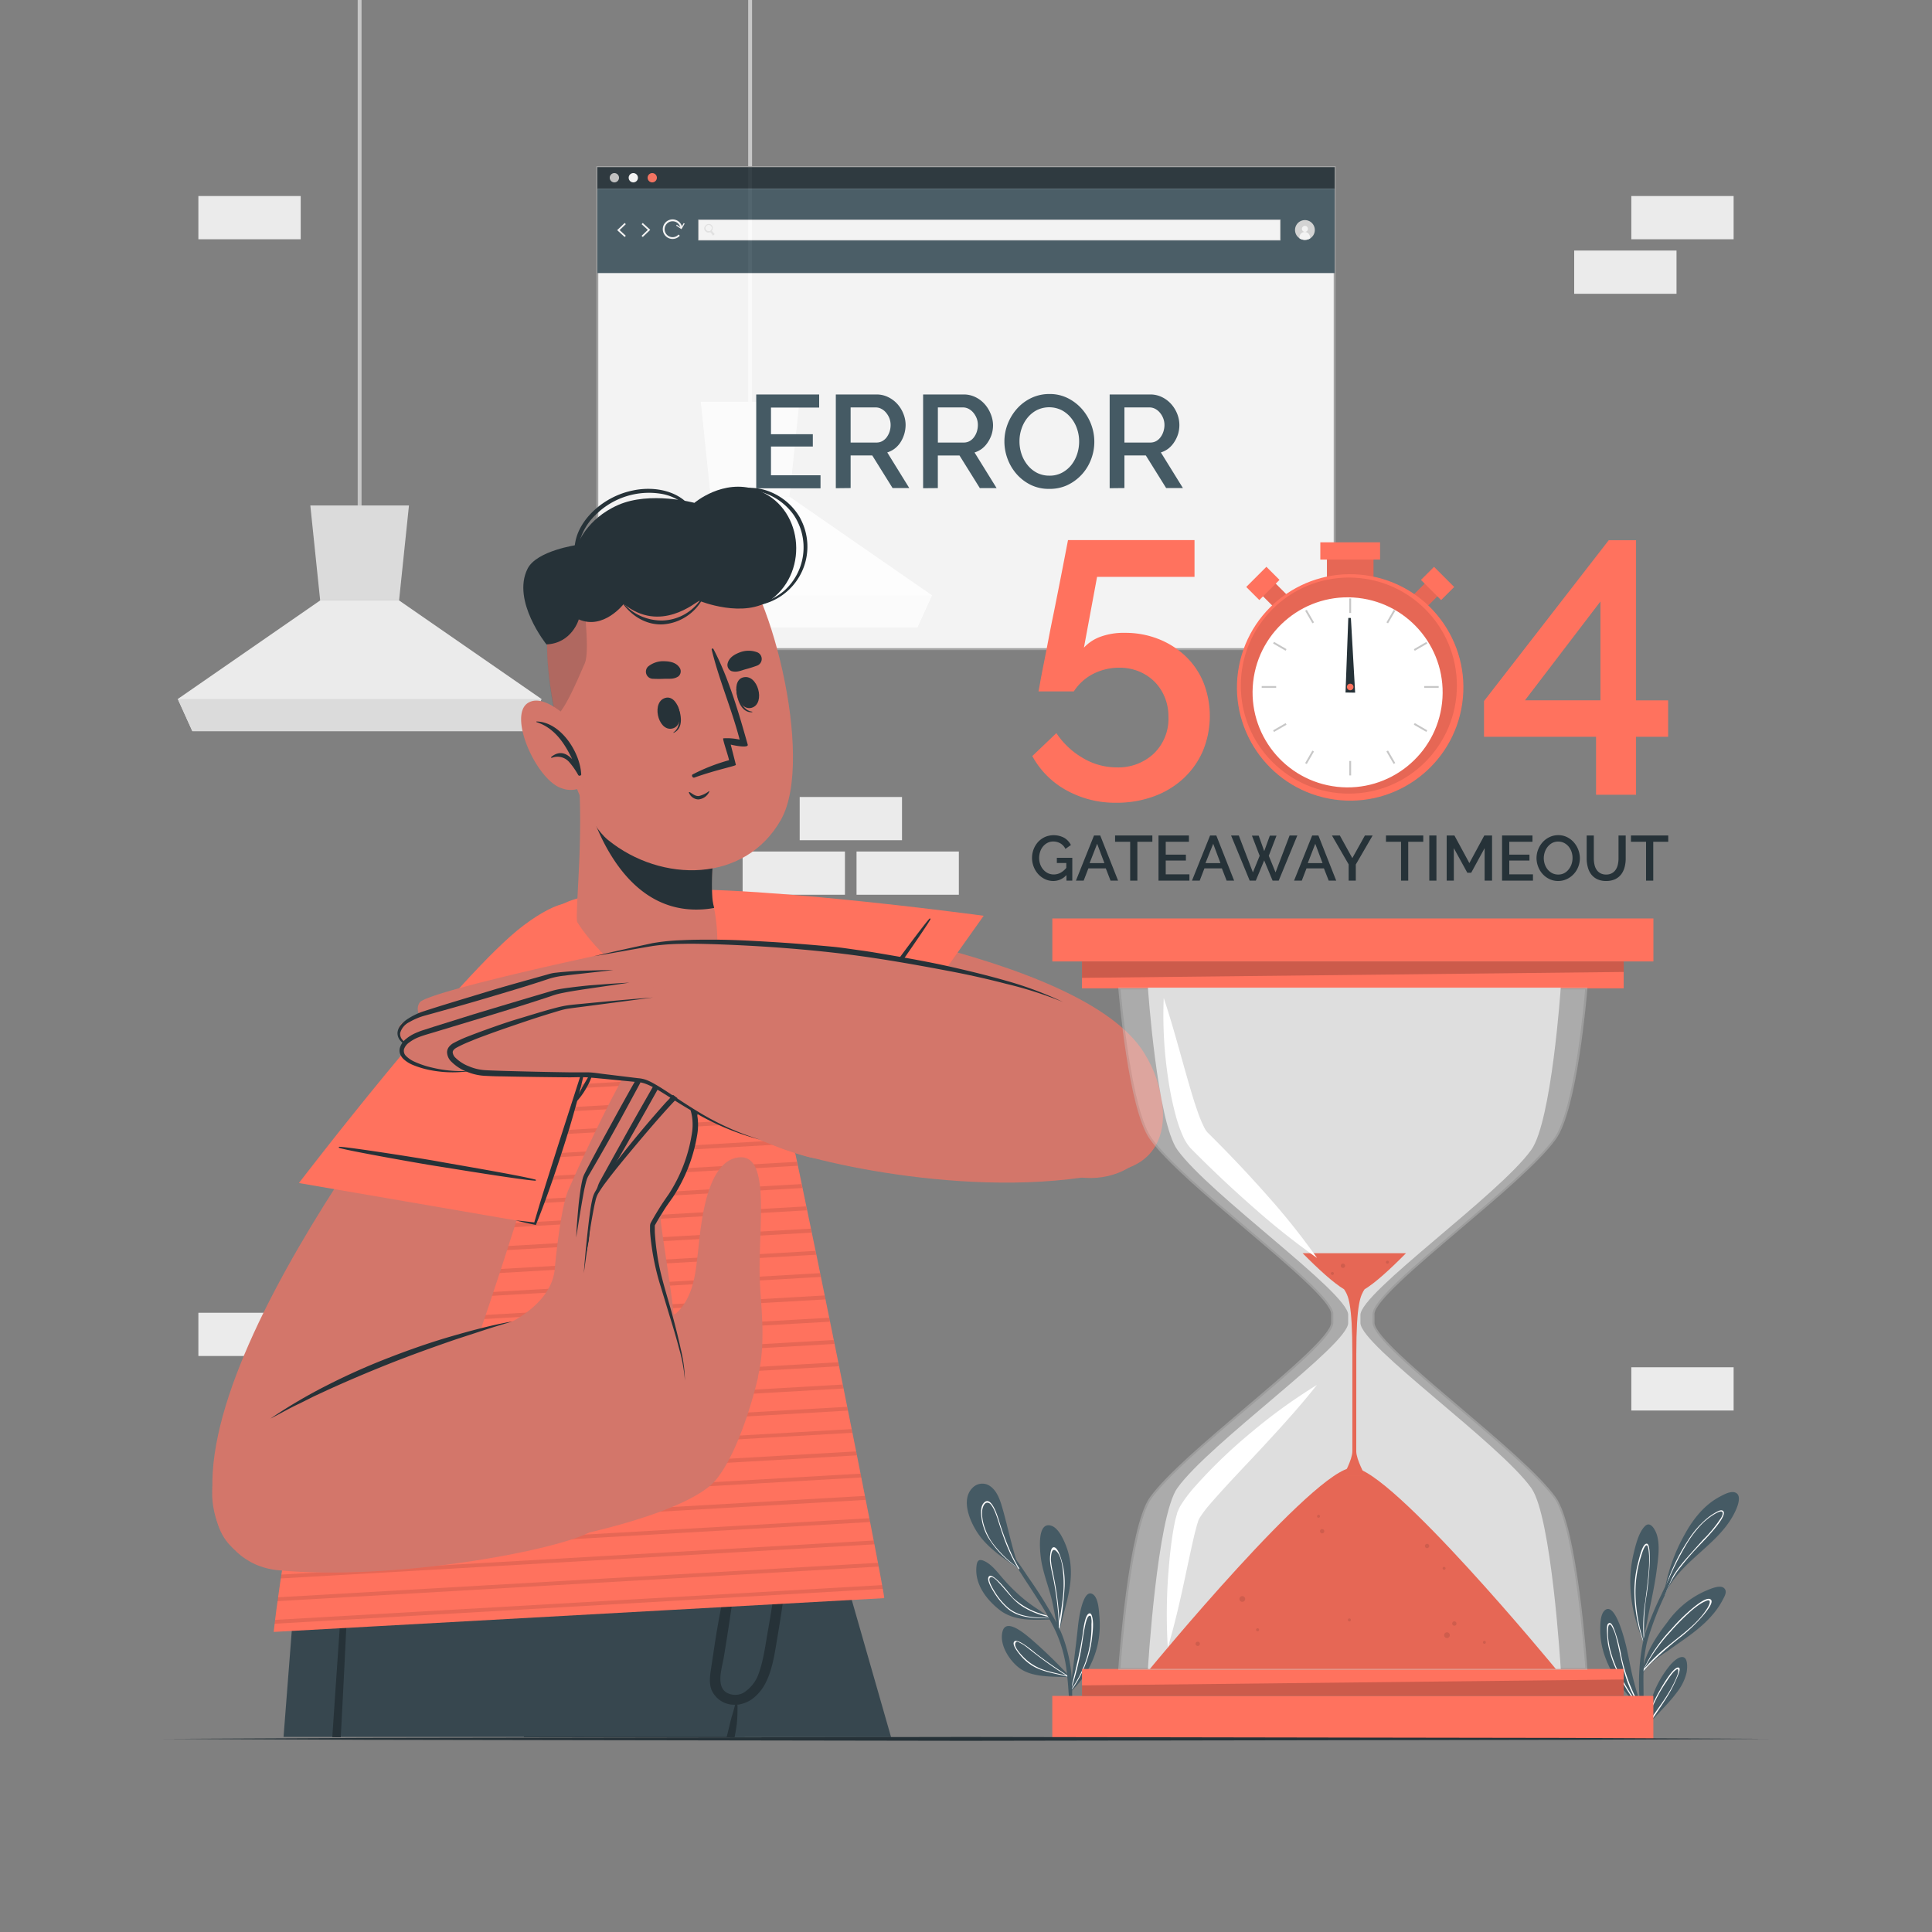 <svg xmlns="http://www.w3.org/2000/svg" viewBox="0 0 500 500"><rect x="0" y="0" width="500" height="500" fill="#808080" stroke="none"/><g id="freepik--background-complete--inject-2"><rect x="92.57" width="1" height="135.53" style="fill:#c7c7c7"></rect><polygon points="140.14 180.9 136.35 189.22 49.78 189.22 46.01 180.9 82.86 155.39 103.28 155.39 140.14 180.9" style="fill:#ebebeb"></polygon><polygon points="105.84 130.81 103.28 155.39 82.86 155.39 80.31 130.81 105.84 130.81" style="fill:#dbdbdb"></polygon><polygon points="140.13 180.9 136.35 189.22 49.78 189.22 46.01 180.9 140.13 180.9" style="fill:#dbdbdb"></polygon><rect x="193.63" width="1" height="108.69" style="fill:#c7c7c7"></rect><polygon points="241.19 154.05 237.4 162.38 150.84 162.38 147.06 154.05 183.92 128.54 204.33 128.54 241.19 154.05" style="fill:#ebebeb"></polygon><polygon points="206.89 103.97 204.33 128.54 183.92 128.54 181.36 103.97 206.89 103.97" style="fill:#dbdbdb"></polygon><polygon points="241.18 154.06 237.4 162.38 150.83 162.38 147.06 154.06 241.18 154.06" style="fill:#dbdbdb"></polygon><rect x="407.41" y="64.85" width="26.48" height="11.19" transform="translate(841.29 140.88) rotate(-180)" style="fill:#ebebeb"></rect><rect x="422.18" y="50.74" width="26.48" height="11.19" transform="translate(870.84 112.66) rotate(180)" style="fill:#ebebeb"></rect><rect x="192.18" y="220.37" width="26.48" height="11.19" transform="translate(410.85 451.93) rotate(180)" style="fill:#ebebeb"></rect><rect x="206.95" y="206.26" width="26.48" height="11.19" transform="translate(440.39 423.71) rotate(180)" style="fill:#ebebeb"></rect><rect x="221.67" y="220.37" width="26.48" height="11.19" transform="translate(469.82 451.93) rotate(180)" style="fill:#ebebeb"></rect><rect x="51.34" y="50.74" width="26.48" height="11.19" transform="translate(129.16 112.66) rotate(180)" style="fill:#ebebeb"></rect><rect x="66.11" y="353.85" width="26.48" height="11.19" transform="translate(158.71 718.89) rotate(180)" style="fill:#ebebeb"></rect><rect x="51.34" y="339.74" width="26.48" height="11.19" transform="translate(129.16 690.67) rotate(180)" style="fill:#ebebeb"></rect><rect x="422.18" y="353.85" width="26.48" height="11.19" transform="translate(870.84 718.89) rotate(-180)" style="fill:#ebebeb"></rect></g><g id="freepik--Window--inject-2"><g style="opacity:0.9"><rect x="154.59" y="43.26" width="190.83" height="124.74" style="fill:#fff"></rect><path d="M345.66,168.24H154.34V43H345.66Zm-190.82-.5H345.16V43.51H154.84Z" style="fill:#a6a6a6"></path><rect x="154.59" y="43.26" width="190.83" height="5.57" style="fill:#263238"></rect><path d="M160.2,46a1.2,1.2,0,1,1-1.2-1.2A1.2,1.2,0,0,1,160.2,46Z" style="fill:#c7c7c7"></path><path d="M165.1,46a1.2,1.2,0,1,1-1.2-1.2A1.2,1.2,0,0,1,165.1,46Z" style="fill:#fff"></path><path d="M170,46a1.2,1.2,0,1,1-1.2-1.2A1.2,1.2,0,0,1,170,46Z" style="fill:#FF725E"></path><rect x="154.59" y="48.83" width="190.83" height="21.84" style="fill:#455a64"></rect><rect x="180.77" y="56.86" width="150.58" height="5.32" style="fill:#fff"></rect><path d="M331.41,62.24H180.72V56.8H331.41Zm-150.58-.11H331.3V56.91H180.83Z" style="fill:#c7c7c7"></path><path d="M184.89,60.67l-.37.28-.58-.76-.12-.16-.13-.17h0l.15-.08,0,0a.91.91,0,0,0,.18-.21h0l.13.17.13.16Z" style="fill:#ebebeb"></path><path d="M184.3,59.87l-.13-.16a.72.72,0,0,0,.11-.19l-.15-.19v0a1.12,1.12,0,0,1,0,.13.36.36,0,0,1,0,.09.91.91,0,0,1-.18.21l0,0h0l.12.16.13.16.45.6-.05,0-.46-.6-.12-.16-.12-.16h0l0,0-.15.08s0,0-.05,0l-.14,0h0l.13.17a.8.8,0,0,0,.2-.07l.12.16.58.76.37-.28Z" style="fill:#ebebeb"></path><path d="M184.15,58.49a1,1,0,0,0-1.45-.19,1,1,0,0,0-.18,1.44,1,1,0,0,0,1.1.36.8.8,0,0,0,.2-.07l.14-.09s0,0,0,0a.1.1,0,0,0,.05,0,1.07,1.07,0,0,0,.14-.16.72.72,0,0,0,.11-.19A1,1,0,0,0,184.15,58.49Zm-.07.95a.36.36,0,0,1,0,.09.91.91,0,0,1-.18.21l0,0-.15.08s0,0-.05,0l-.14,0h-.16a.82.82,0,1,1,.65-1.31.86.86,0,0,1,.15.69A1.12,1.12,0,0,1,184.08,59.44Z" style="fill:#ebebeb"></path><path d="M184.28,59.52a1,1,0,0,0-1.58-1.22,1,1,0,0,0-.18,1.44,1,1,0,0,0,1.1.36.8.8,0,0,0,.2-.07l.12.16.14-.09,0,0,.06,0a1.07,1.07,0,0,0,.14-.16l-.13-.16A.72.72,0,0,0,184.28,59.52Zm-.27.08a.52.52,0,0,1-.1.11l0,0,0,0-.12.07h0a.48.48,0,0,1-.2.07.82.82,0,0,1-1-.92.8.8,0,0,1,.32-.55.8.8,0,0,1,.5-.17.83.83,0,0,1,.66.32.81.81,0,0,1,.14.72,1,1,0,0,1-.09.21Z" style="fill:#ebebeb"></path><polygon points="161.66 61.34 159.72 59.56 161.66 57.7 161.96 58.01 160.36 59.55 161.96 61.02 161.66 61.34" style="fill:#fff"></polygon><polygon points="166.34 57.7 168.28 59.48 166.35 61.34 166.04 61.03 167.65 59.49 166.05 58.02 166.34 57.7" style="fill:#fff"></polygon><path d="M339.06,61.7a2.32,2.32,0,0,1-.74.31,2.56,2.56,0,1,1,.74-.31Z" style="fill:#dbdbdb"></path><path d="M338.49,59.23a.78.78,0,1,1-.78-.78A.78.78,0,0,1,338.49,59.23Z" style="fill:#fff"></path><path d="M339.06,61.38v.32a2.32,2.32,0,0,1-.74.31,2.56,2.56,0,0,1-2-.31v-.32a1.35,1.35,0,0,1,2.7,0Z" style="fill:#fff"></path><path d="M174.07,61.84a2.53,2.53,0,1,1,2.5-2.85l-.46.06a2.06,2.06,0,1,0-.51,1.65l.34.3A2.53,2.53,0,0,1,174.07,61.84Z" style="fill:#fff"></path><polygon points="174.99 58.39 175.14 58.16 176.27 58.92 176.94 57.74 177.19 57.88 176.36 59.31 174.99 58.39" style="fill:#fff"></polygon></g></g><g id="freepik--Character--inject-2"><path d="M230.61,449.58h-95c-.78-3.06-1.54-6.07-2.3-9q-1.31-5.1-2.54-10c-.18-.72-.37-1.45-.55-2.16-.63-2.48-1.24-4.9-1.84-7.24-.36-1.44-.73-2.84-1.07-4.24s-.73-2.82-1.08-4.18L126,411.7c-.1-.4-.2-.78-.29-1.17s-.24-.93-.36-1.4v0c-.14-.49-.26-1-.38-1.45-.24-.92-.47-1.82-.68-2.7-.34-1.3-.66-2.57-1-3.81-.13-.55-.27-1.09-.41-1.62-.23-.86-.44-1.71-.65-2.54-.14-.55-.27-1.09-.41-1.62q-.84-3.27-1.56-6.14c-.13-.51-.25-1-.39-1.48q-.3-1.25-.6-2.4c-.13-.48-.25-1-.36-1.4-.42-1.64-.81-3.13-1.13-4.45-.1-.35-.18-.68-.26-1-.22-.86-.43-1.63-.59-2.32-.08-.28-.14-.54-.21-.78l-.19-.76c0-.17-.09-.34-.12-.48s-.12-.46-.17-.65,0-.21-.07-.29c-.15-.57-.22-.86-.22-.86H208.4s3,10.5,7.92,27.42c1,3.45,2.06,7.17,3.21,11.11C222.76,422.16,226.54,435.33,230.61,449.58Z" style="fill:#37474f"></path><path d="M151.18,449.58h-2.37q-5.26-21.82-10.22-43.73-1.18-5.33-2.36-10.66l-.21-1a.14.14,0,0,1,.27-.07c0,.1.06.21.1.32q1.61,5.73,3.19,11.47Q145.6,427.69,151.18,449.58Z" style="fill:#263238"></path><path d="M205.41,372.35l-4.08,20.43L198,409.54l-5.69,28.55L191.7,441l-1,4.88-.73,3.69H135.62c-.77-3.07-1.54-6.08-2.29-9q-1.31-5.1-2.54-10c-.18-.72-.37-1.45-.55-2.16-.63-2.48-1.24-4.9-1.84-7.24-.36-1.44-.73-2.84-1.07-4.24s-.73-2.82-1.08-4.18L126,411.7c-.1-.4-.2-.78-.29-1.17s-.24-.93-.36-1.4v0c-.14-.49-.26-1-.38-1.45-.24-.92-.47-1.82-.68-2.7-.34-1.3-.66-2.57-1-3.81-.14-.56-.27-1.09-.41-1.62-.23-.86-.44-1.71-.65-2.54-.14-.55-.27-1.09-.41-1.62q-.84-3.27-1.56-6.14c-.13-.51-.25-1-.39-1.48q-.3-1.25-.6-2.4c-.13-.48-.25-1-.36-1.4-.42-1.64-.81-3.13-1.13-4.45-.1-.35-.18-.68-.26-1-.22-.86-.43-1.63-.59-2.32-.08-.28-.14-.54-.21-.78l-.19-.76c0-.17-.09-.34-.12-.48s-.12-.46-.17-.65,0-.21-.07-.29c-.15-.57-.22-.86-.22-.86Z" style="fill:#263238"></path><path d="M205.42,372.32v0c0,.51-.39,6-1.28,14.44-.25,2.45-.55,5.15-.9,8-.54,4.56-1.22,9.59-2.05,14.91-1.42,9.28-3.27,19.4-5.68,29.3-.85,3.56-1.79,7.09-2.79,10.54l-119.34,0c1.4-18.18,2.69-34.63,3.72-47.6,1.43-18.24,2.34-29.67,2.34-29.67l108.26,0Z" style="fill:#37474f"></path><path d="M205.17,383.28c-.14,4.28-.32,8.54-.59,12.79-.29,4.61-.71,9.2-1.32,13.8a4.43,4.43,0,0,1-.06.51q-.84,6.47-1.93,12.89c-.69,4-1.2,8.3-3,12a11.9,11.9,0,0,1-2.8,3.77,8.25,8.25,0,0,1-3.81,2,4.21,4.21,0,0,1-.71.12h-.21a.25.25,0,0,1,.13.26c0,1.43,0,2.89-.16,4.31a1.13,1.13,0,0,0,0,.18c-.14,1.24-.37,2.46-.6,3.69h-2.05s0-.05,0-.07c.36-1.35.66-2.71,1-4.07s.82-2.74,1.14-4.15a.22.22,0,0,1,.1-.13,6.38,6.38,0,0,1-6.17-3.87c-.68-1.83-.37-3.73-.09-5.61.37-2.44.73-4.88,1.11-7.33.69-4.49,1.6-8.93,2.39-13.39l.36-2c1.6-9.09,3.28-18.17,5.29-27.18.07-.37.15-.74.24-1.12s.45-.18.43.06c-.06.61-.12,1.22-.19,1.82q-.53,5.19-1.24,10.33c-.58,4-1,8.09-1.54,12.12-.2,1.37-.39,2.74-.59,4.12-.93,6.63-1.89,13.26-3,19.87-.53,3.07-2.45,8.57,2,9.52a4.54,4.54,0,0,0,3-.37,9.44,9.44,0,0,0,4.1-5.19c1.25-3.52,1.7-7.39,2.35-11,.72-4.05,1.36-8.09,1.92-12.15h0c.73-5.07,1.47-10.12,2.27-15.18.39-2.57.8-5.15,1.21-7.72.2-1.2.39-2.39.58-3.58C204.77,383,205.17,383,205.17,383.28Z" style="fill:#263238"></path><path d="M99.56,415a60,60,0,0,0,14.72-2c2.22-.57,4.41-1.28,6.59-2a17.26,17.26,0,0,0,5.93-3c3.35-2.89,4.91-7.44,6.36-11.47A108.46,108.46,0,0,0,137,382.66c0-.23.39-.15.4.07a54.16,54.16,0,0,1-2,15.81c-1.2,4.36-2.82,9.23-6.34,12.29-3.71,3.21-8.75,4.35-13.5,4.93a62,62,0,0,1-16-.22A.27.27,0,0,1,99.56,415Z" style="fill:#263238"></path><path d="M91.29,382.8c-.27,6.68-.54,13.37-.85,20.06q-1,23.36-2.25,46.72H86q1.55-23.41,3.24-46.8c.5-6.67,1-13.32,1.52-20A.29.29,0,0,1,91.29,382.8Z" style="fill:#263238"></path><path d="M173.05,232.49c25.53,3.16,106.8,14,123,39.92,11.8,18.84-1.18,35.47-18.42,32-14.23-2.84-85.52-35.19-103.34-47.46C157.36,245.3,148,229.38,173.05,232.49Z" style="fill:#d3766a"></path><path d="M218.67,287.6,254.58,237s-67.61-9.17-88.25-6.25c-23.24,3.28-16.48,14.44,1.23,28S218.67,287.6,218.67,287.6Z" style="fill:#FF725E"></path><path d="M240.55,237.75c-1.52,1.56-13,17.15-15.37,20.59s-12.41,17.42-14.6,21.18a.15.15,0,0,0,.24.19c2.85-3.27,13-17.34,15.5-20.79s13.51-19.13,14.47-21C240.88,237.73,240.65,237.64,240.55,237.75Z" style="fill:#263238"></path><path d="M227.69,274.89l-9,12.71s-33.41-15.28-51.11-28.84c-15.25-11.68-22.38-21.58-9.22-26.19Z" style="opacity:0.1"></path><path d="M228.83,413.6l-158,8.74s13.53-130.77,71.36-186c7.14-6.82,23.87-5.95,35-.95,4,1.78,18.63,20.77,23.3,39.06S229.25,413,228.83,413.6Z" style="fill:#FF725E"></path><path d="M172.43,233.67l-29,1.66a14.8,14.8,0,0,1,1.8-1.13l24.08-1.39C170.36,233.06,171.41,233.35,172.43,233.67Zm7.79,4.35-42.1,2.42c-.35.36-.69.72-1,1.09l44-2.53C180.82,238.65,180.52,238.32,180.22,238Zm4.65,5.57-52.23,3c-.31.36-.6.72-.9,1.08l53.86-3.09Zm3.89,5.6-60.95,3.51c-.28.35-.54.71-.8,1.07l62.39-3.58C189.19,249.85,189,249.52,188.76,249.19Zm3.42,5.64-68.72,3.95-.72,1.07,70-4Zm3,5.66-75.64,4.34-.66,1.08,76.78-4.42Zm2.52,5.69-81.78,4.7c-.21.35-.42.71-.62,1.07l82.79-4.76C197.94,266.85,197.8,266.52,197.67,266.18Zm2,5.71-87.13,5L112,278l88-5.06C199.89,272.57,199.79,272.23,199.67,271.89Zm1.5,5.75-91.75,5.27-.53,1.06,92.52-5.31C201.33,278.31,201.25,278,201.17,277.64Zm1.3,5.76-95.95,5.51L106,290l96.68-5.56C202.62,284.07,202.55,283.73,202.47,283.4Zm1.27,5.75L103.8,294.9c-.16.35-.31.71-.47,1.06L204,290.17C203.88,289.82,203.81,289.48,203.74,289.15Zm1.24,5.77-103.74,6c-.14.35-.29.71-.44,1.06l104.39-6Zm1.22,5.76L98.83,306.85c-.13.35-.27.71-.41,1.06l108-6.21C206.34,301.36,206.27,301,206.2,300.68Zm1.21,5.76L96.56,312.81l-.39,1.06,111.46-6.41C207.55,307.12,207.48,306.78,207.41,306.44Zm1.21,5.77L94.41,318.77,94,319.82l114.79-6.59Zm1.2,5.76L92.37,324.71c-.11.36-.23.71-.35,1.06L210,319Zm1.18,5.76L90.44,330.66c-.11.36-.22.71-.32,1.06l121.1-7C211.15,324.41,211.08,324.07,211,323.73Zm1.19,5.76L88.62,336.6c-.11.35-.22.7-.32,1l124.1-7.13Zm1.19,5.77-126.5,7.27q-.16.53-.3,1.05l127-7.3Zm1.17,5.77L85.22,348.46c-.09.35-.19.7-.28,1.05l129.82-7.46Zm1.18,5.76L83.66,354.38q-.15.53-.27,1.05l132.54-7.62C215.87,347.47,215.8,347.13,215.73,346.79Zm1.17,5.76L82.16,360.3c-.08.35-.17.7-.26,1.05l135.2-7.77C217,353.24,217,352.89,216.9,352.55Zm1.17,5.77L80.75,366.21c-.08.35-.17.7-.25,1.05l137.77-7.92C218.2,359,218.13,358.66,218.07,358.32Zm1.16,5.76-139.82,8c-.08.35-.16.7-.23,1.05l140.25-8.07C219.36,364.76,219.29,364.42,219.23,364.08Zm1.16,5.77L78.14,378c-.08.35-.15.7-.23,1l142.68-8.2C220.52,370.53,220.45,370.19,220.39,369.85Zm1.15,5.77-144.61,8.3c-.07.35-.14.7-.2,1.05l145-8.33C221.68,376.3,221.61,376,221.54,375.62Zm1.15,5.76-146.9,8.45c-.06.35-.13.7-.19,1l147.29-8.47C222.82,382.06,222.76,381.72,222.69,381.38Zm1.15,5.76L74.72,395.72l-.18,1L224,388.17C224,387.83,223.9,387.49,223.84,387.14Zm1.13,5.78L73.73,401.61l-.18,1,151.62-8.71C225.11,393.6,225,393.26,225,392.92Zm1.13,5.76L72.79,407.5c-.05.35-.11.7-.16,1l153.67-8.83C226.23,399.37,226.17,399,226.1,398.68Zm1.11,5.77L71.93,413.38c-.05.36-.1.71-.15,1l155.63-8.95C227.34,405.14,227.28,404.8,227.21,404.45Zm1.09,5.77-157.14,9c0,.38-.09.73-.13,1l157.45-9.05Q228.39,410.78,228.3,410.22Z" style="opacity:0.1"></path><path d="M132,245.45C116.1,265.7,45.08,352.6,56.11,393.58c5.78,21.46,42.15,6.42,52-8.18,8.08-12.06,36.3-100.41,40.28-121.68C152.12,243.48,147.56,225.56,132,245.45Z" style="fill:#d3766a"></path><path d="M138.5,316.7,77.36,306.17s41.46-54.19,58.15-66.68c18.79-14.06,21.87-1.38,18.88,20.72S138.5,316.7,138.5,316.7Z" style="fill:#FF725E"></path><path d="M87.83,296.79c2.17,0,21.27,3,25.41,3.76s21.09,3.6,25.3,4.72a.15.15,0,0,1,0,.3c-4.33-.31-21.42-3.14-25.66-3.8s-23.06-4-25.08-4.7C87.59,297,87.68,296.79,87.83,296.79Z" style="fill:#263238"></path><path d="M133.42,315.83c1.72.15,3.42.37,5.13.56l-.35.21q1.65-5.66,3.41-11.26t3.55-11.2l3.6-11.19c1.2-3.73,2.42-7.45,3.49-11.23a105.64,105.64,0,0,1-2.44,11.54q-1.49,5.7-3.25,11.32t-3.68,11.18q-1.92,5.57-4.09,11l-.1.27-.25-.06C136.77,316.62,135.09,316.26,133.42,315.83Z" style="fill:#263238"></path><path d="M148.74,285.57a33.3,33.3,0,0,1,2.23-4.66c.84-1.49,1.7-2.94,2.71-4.38a15.27,15.27,0,0,1-1.84,4.87A18.45,18.45,0,0,1,148.74,285.57Z" style="fill:#263238"></path><path d="M179.42,258.34c-8.33,2.5-23.61-9.54-30-19.66-.43-.69.21-8.32.56-17.62.19-5.65.26-11.94-.08-17.69-.08-1.18,36.57,6.59,36.57,6.59s-2.82,12.26-2.16,22.28a12.16,12.16,0,0,0,.39,2.34,3.08,3.08,0,0,1,.07.39C185.81,239.4,187.46,255.91,179.42,258.34Z" style="fill:#d3766a"></path><path d="M181.12,235.38a22.49,22.49,0,0,0,3.69-.41c0-.16-.06-.28-.08-.39a13,13,0,0,1-.38-2.35c-.66-10,2.15-22.26,2.15-22.26s-29.74-6.31-35.58-6.71C152.43,209.84,159.84,236.19,181.12,235.38Z" style="fill:#263238"></path><path d="M142.26,160.08c-3.21,13,5.55,49.56,15.09,57.3,13.83,11.22,35.47,11.18,44.75-5.21,9-15.9-3.26-63.34-13.82-70.27C172.72,131.69,147,140.88,142.26,160.08Z" style="fill:#d3766a"></path><path d="M175.3,182.55c0-.09-.16.16-.13.26.72,2.43,1.13,5.33-.87,6.73-.06,0,0,.16,0,.13C177,188.58,176.37,184.73,175.3,182.55Z" style="fill:#263238"></path><path d="M172.44,180.56c-4,.73-2.26,8.72,1.47,8S175.81,180,172.44,180.56Z" style="fill:#263238"></path><path d="M190.57,178.41c0-.1.22.08.24.18.46,2.49,1.42,5.26,3.84,5.59.07,0,.09.13,0,.14C191.84,184.54,190.61,180.84,190.57,178.41Z" style="fill:#263238"></path><path d="M192.21,175.34c3.91-1.18,6,6.73,2.36,7.82S188.93,176.33,192.21,175.34Z" style="fill:#263238"></path><path d="M168.82,175.66a31.2,31.2,0,0,0,3.35,0c1.29,0,2.32.12,3.43-.64A1.72,1.72,0,0,0,176,173c-.79-1.44-2.37-1.82-3.92-1.87a6.24,6.24,0,0,0-4.33,1.35A1.84,1.84,0,0,0,168.82,175.66Z" style="fill:#263238"></path><path d="M195.94,172.26a32.9,32.9,0,0,1-3.2,1c-1.23.38-2.18.8-3.46.41a1.73,1.73,0,0,1-1-1.84c.33-1.61,1.72-2.44,3.19-3a6.34,6.34,0,0,1,4.54,0A1.85,1.85,0,0,1,195.94,172.26Z" style="fill:#263238"></path><path d="M178.51,205c.72.45,1.48,1.12,2.4,1a6.69,6.69,0,0,0,2.52-1.21.08.08,0,0,1,.13.1,3.42,3.42,0,0,1-2.84,2,2.72,2.72,0,0,1-2.43-1.76C178.23,205,178.4,205,178.51,205Z" style="fill:#263238"></path><path d="M179.69,201.24c5.74-2.05,10.76-3,10.75-3.29v0c0-.09-1.33-5.25-1.33-5.25.77.2,4.67,1,4.4,0-2.31-8.13-4.88-17.17-8.89-24.76a.24.24,0,0,0-.44.16c1.91,7.9,5.19,15.41,7.24,23.31a15.11,15.11,0,0,0-4.24-.33c-.26.14,1.39,4.79,1.49,5.66a48.29,48.29,0,0,0-9.43,3.69C178.88,200.63,179.22,201.38,179.69,201.24Z" style="fill:#263238"></path><path d="M143.69,185.42c2.24-.91,6-10,7.64-13.73s-.84-20.73-1.49-24.58a25.84,25.84,0,0,0-7.48,12.25C140.86,165,141.61,175.15,143.69,185.42Z" style="fill:#263238;opacity:0.2"></path><path d="M181.84,154.31a12.34,12.34,0,0,1-10.23,6.27c-4.16.14-8.71-1.87-10.93-5.49a.1.1,0,0,0-.17.1c2.37,3.88,6.44,6.66,11.12,6.39a12.7,12.7,0,0,0,10.48-7.12A.15.15,0,0,0,181.84,154.31Z" style="fill:#263238"></path><path d="M163.48,127c-7,1.53-12.64,6.67-14.26,11.94a13.77,13.77,0,0,0,.42,9.09c0,.12.28,0,.25-.08a15.18,15.18,0,0,1,4.38-14.83,19.56,19.56,0,0,1,16.56-5.37,12.43,12.43,0,0,1,7.54,4c.19.23.68,0,.52-.27C176.13,127.38,169.79,125.56,163.48,127Z" style="fill:#263238"></path><path d="M207.12,134.13a15.68,15.68,0,0,0-8.21-7c-4.82-1.82-9.6-.47-14.32,1a.1.1,0,0,0,.06.2c4-1.2,8.18-2.2,12.33-1a15.5,15.5,0,0,1,8.47,6,15.06,15.06,0,0,1-2.52,19.57,15.27,15.27,0,0,1-11.61,3.54c-.16,0-.23.23-.07.25a15.4,15.4,0,0,0,15.87-22.52Z" style="fill:#263238"></path><path d="M141.42,166.77s-9.06-11.25-4.89-19.58c2.36-4.72,12.92-6.18,12.92-6.18s2.22-6.66,10.5-10.31,19.76-.56,19.76-.56,7.4-6.35,16-3.4c12.05,4.13,13.86,20.93,3.95,28.34-7,5.2-18.68.41-18.68.41-1,.33-10.05,8.48-19.56.81,0,0-5.23,6.81-11.64,4C149.82,160.27,148,166.5,141.42,166.77Z" style="fill:#263238"></path><path d="M151,189.88s-9.22-11.31-14.41-7.93,2.37,20.2,8.9,22.09a6.47,6.47,0,0,0,8.39-4.12Z" style="fill:#d3766a"></path><path d="M138.87,186.72a.09.09,0,0,0,0,.17c4.59,1.47,7.24,5.43,9.21,9.59-1.45-1.55-3.32-2.32-5.41-.58-.11.09,0,.27.13.23a4,4,0,0,1,4.48,1.06,19.32,19.32,0,0,1,2.36,3.38c.24.39.94.12.76-.33l0-.1C150,194.45,145,186.83,138.87,186.72Z" style="fill:#263238"></path><path d="M72.09,406.39c-17.75-1.66-21.75-24.5-12-32.27,22.84-18.21,58.17-29.86,84.15-34.6,8.37-1.52,16.43,52.42,8.53,56.92C144.49,401.15,102.22,409.22,72.09,406.39Z" style="fill:#d3766a"></path><path d="M196.17,356.22l0,.2a.38.38,0,0,0,0,.1c-2.5,10.37-6.34,20.62-10.48,25.94-6.13,8.56-35.26,14.61-35.26,14.61l-21-53.55s13.46-5.12,14.16-15.38c0,0,1.37-15.32,3.52-20.23,2.82-6.43,15.32-33.76,18.58-35.17s7.09,3.22,4.88,13.57-10,29.77-10.16,31.06a8,8,0,0,0,.09,1.29v0c.23.53,4.35,17.05,10,20.82a6.38,6.38,0,0,0,4.33.54c4.8-4.17,5.23-11.39,5.69-15,.74-5.89,1.66-24.34,10.58-25.48s4.73,20,5.61,33.24C197,338.75,198.21,347.65,196.17,356.22Z" style="fill:#d3766a"></path><path d="M148.74,334.39s-.12-25.77,2.93-30.18,17.32-33.68,20.58-35.09,7.09,3.22,4.88,13.57-10,29.76-10.17,31.06,3.64,23.67,3.36,25.84S148.74,334.39,148.74,334.39Z" style="fill:#d3766a"></path><path d="M149.12,320.24c.11-2.82.36-5.62.62-8.43q.22-2.1.54-4.2c.12-.7.24-1.4.4-2.1a9.21,9.21,0,0,1,.3-1.08c.08-.19.17-.41.25-.57l.24-.47c2.6-5,5.3-9.91,8-14.83s5.44-9.8,8.33-14.67a17.55,17.55,0,0,1,2.71-3.39,8.09,8.09,0,0,1,1.79-1.31,3.63,3.63,0,0,1,2.28-.44,3,3,0,0,1,1.89,1.32,6.41,6.41,0,0,1,.86,2,15.49,15.49,0,0,1,.43,4.22,18.06,18.06,0,0,0-.81-4.1,6.06,6.06,0,0,0-.94-1.78,2.28,2.28,0,0,0-1.54-.93c-1.21-.13-2.39.76-3.3,1.7a16.71,16.71,0,0,0-2.38,3.3c-2.62,4.93-5.32,9.91-8,14.83s-5.48,9.83-8.32,14.68l-.26.45c-.08.15-.12.26-.19.39-.11.28-.22.61-.31.93-.18.66-.33,1.34-.48,2-.28,1.37-.51,2.75-.75,4.13C150,314.67,149.57,317.46,149.12,320.24Z" style="fill:#263238"></path><path d="M152.72,338.64s0-28.25,3-32.66,17.32-33.68,20.58-35.09,7.09,3.23,4.88,13.57-10,29.77-10.17,31.06,3.64,23.67,3.36,25.84S152.72,338.64,152.72,338.64Z" style="fill:#d3766a"></path><path d="M151.59,325c.34-3.43.83-6.84,1.38-10.25.3-1.7.62-3.39,1-5.08.2-.85.42-1.69.7-2.54a7.48,7.48,0,0,1,.52-1.28l.62-1.14c3.32-6,6.66-12.05,10.05-18l5.13-9,1.31-2.23a19.8,19.8,0,0,1,1.46-2.23,10.74,10.74,0,0,1,1.93-1.94,4.48,4.48,0,0,1,2.74-1,3.06,3.06,0,0,1,2.49,1.65,8.19,8.19,0,0,1,.9,2.58,23.72,23.72,0,0,1,.33,5.24A30.07,30.07,0,0,1,180,289.82a32.05,32.05,0,0,0,1.47-10.12,24,24,0,0,0-.52-5,7.36,7.36,0,0,0-.87-2.24,2,2,0,0,0-1.64-1.05,3.36,3.36,0,0,0-2,.86A10.17,10.17,0,0,0,174.8,274a18.53,18.53,0,0,0-1.32,2.12l-1.26,2.25-5.05,9c-3.4,6-6.79,12-10.3,17.9l-.67,1.1a7.91,7.91,0,0,0-.49,1.09c-.29.78-.54,1.59-.77,2.41-.46,1.65-.85,3.32-1.22,5C152.94,318.2,152.28,321.58,151.59,325Z" style="fill:#263238"></path><path d="M151.84,338.43s0-26.29,2.83-30.4,17.06-22.93,20.1-24.24,6.59,3,4.54,12.63-10.26,19.29-10.41,20.5S172.28,339,172,341,151.84,338.43,151.84,338.43Z" style="fill:#d3766a"></path><path d="M151.09,329.5q.3-4.19.74-8.36c.29-2.79.59-5.57,1-8.35.12-.7.23-1.39.39-2.09a7.65,7.65,0,0,1,.69-2.09,35.27,35.27,0,0,1,2.32-3.57c1.64-2.28,3.36-4.5,5.1-6.7q5.23-6.58,10.84-12.86c.47-.53,1-1,1.44-1.56.26-.26.48-.5.81-.78a3,3,0,0,1,1.19-.64,2.45,2.45,0,0,1,1.47.11,3.33,3.33,0,0,1,1.09.76,7.1,7.1,0,0,1,1.29,1.95,14.27,14.27,0,0,1,1.12,4.27,15.18,15.18,0,0,1-.19,4.37,41.48,41.48,0,0,1-6.2,15.8c-.83,1.19-1.62,2.25-2.37,3.44s-1.47,2.36-2.14,3.56c-.08.14-.18.31-.22.4,0-.08,0,.15,0,.29,0,.32,0,.66,0,1,0,.68.07,1.37.13,2.06.11,1.37.28,2.75.49,4.12.77,5.5,2.64,10.79,4.07,16.21.72,2.71,1.41,5.42,2,8.16a37.18,37.18,0,0,1,1.11,8.32,41.23,41.23,0,0,0-1.49-8.23c-.7-2.7-1.5-5.38-2.33-8.05L171,333a63.73,63.73,0,0,1-2-8.2q-.36-2.08-.6-4.2c-.07-.7-.14-1.41-.17-2.12,0-.36,0-.72,0-1.1a2.34,2.34,0,0,1,.11-.75,4.86,4.86,0,0,1,.27-.52c.69-1.25,1.41-2.45,2.16-3.65s1.59-2.39,2.35-3.49A39.8,39.8,0,0,0,179,293.72a14.44,14.44,0,0,0,.19-4,12.34,12.34,0,0,0-1-3.82,5.49,5.49,0,0,0-1-1.55,1.26,1.26,0,0,0-1.2-.5,3.27,3.27,0,0,0-1.34,1c-.48.49-.95,1-1.42,1.51-3.76,4.12-7.36,8.41-10.93,12.69-1.78,2.15-3.55,4.32-5.22,6.54a33.75,33.75,0,0,0-2.34,3.4,6.77,6.77,0,0,0-.65,1.87c-.18.66-.31,1.35-.44,2C152.58,318.4,151.87,324,151.09,329.5Z" style="fill:#263238"></path><path d="M132.57,342c-2.71.81-5.42,1.61-8.09,2.5s-5.37,1.73-8,2.64c-5.32,1.85-10.62,3.76-15.85,5.84s-10.41,4.28-15.53,6.6l-3.84,1.78-3.77,1.89c-2.57,1.18-5,2.63-7.52,3.89a134.57,134.57,0,0,1,14.62-8.6,169.09,169.09,0,0,1,15.49-6.95c5.28-2.06,10.62-3.95,16-5.54,2.72-.79,5.44-1.56,8.18-2.25S129.78,342.46,132.57,342Z" style="fill:#263238"></path><path d="M290.25,302.76c17.28-4.35,10.85-27.68.64-34.8-24-16.7-59.15-20.34-85.38-23.39-8.45-1-13.84,47.67-5.67,51.65C208.39,300.38,255.19,311.59,290.25,302.76Z" style="fill:#d3766a"></path><path d="M212.17,299.59c9.68-4.14,21.15-28.26,21.15-28.26L218.9,246.17s-30.19-4.25-50.45-1.65c-5.6.72-57.85,12-59.82,14.91s1.62,7.61,12.19,7.68,31.23-3.35,32.53-3.23a9.83,9.83,0,0,1,1.24.37v0c.47.33,11.85,13.5,17.37,17.46,3.34,2.4,9.81,7.69,16.05,10C199.84,296.22,210.6,300.72,212.17,299.59Z" style="fill:#d3766a"></path><path d="M172.46,256.25s-25.14-5.67-30.1-3.64-36.62,9.65-38.7,12.53,1.62,7.62,12.2,7.69,31.22-3.36,32.52-3.24,22.33,8.65,24.51,8.85S172.46,256.25,172.46,256.25Z" style="fill:#d3766a"></path><path d="M158.76,251.05l-8.41.95c-1.4.16-2.8.3-4.19.49a20.4,20.4,0,0,0-4,.79c-5.38,1.81-10.78,3.39-16.18,5s-10.86,3.13-16.26,4.62a16.72,16.72,0,0,0-3.76,1.61,4.5,4.5,0,0,0-2.4,2.85,2.35,2.35,0,0,0,.56,1.72,6.08,6.08,0,0,0,1.54,1.3,18,18,0,0,0,3.84,1.68,15.45,15.45,0,0,1-4-1.33,6.42,6.42,0,0,1-1.77-1.29,2.92,2.92,0,0,1-.86-2.14,3.56,3.56,0,0,1,.94-2.12,7.78,7.78,0,0,1,1.68-1.47,17.7,17.7,0,0,1,3.91-1.91c5.4-1.77,10.78-3.34,16.19-5s10.85-3.13,16.25-4.65c.31-.1.71-.2,1.09-.28s.72-.12,1.07-.15c.72-.09,1.42-.15,2.13-.21,1.41-.12,2.82-.21,4.23-.28C153.11,251.17,155.93,251.05,158.76,251.05Z" style="fill:#263238"></path><path d="M175.75,261.05s-27.57-6.11-32.54-4.08-36.62,9.65-38.7,12.54,1.62,7.61,12.2,7.68,31.22-3.35,32.52-3.23,22.33,8.65,24.51,8.85S175.75,261.05,175.75,261.05Z" style="fill:#d3766a"></path><path d="M162.91,254.31l-10.27,1.5c-1.71.25-3.42.51-5.12.8-.84.15-1.69.31-2.52.49a17.14,17.14,0,0,0-2.43.71C136,260,129.38,262,122.77,264l-9.93,3c-1.64.52-3.37.94-4.86,1.58a10.31,10.31,0,0,0-2.09,1.22,3.5,3.5,0,0,0-1.33,1.72,1.87,1.87,0,0,0,.6,1.84,7.24,7.24,0,0,0,2,1.36,23.74,23.74,0,0,0,4.82,1.61,32.29,32.29,0,0,0,10.25.76,30.27,30.27,0,0,1-10.4-.05,23.81,23.81,0,0,1-5.07-1.47,8.14,8.14,0,0,1-2.32-1.48,3.62,3.62,0,0,1-.86-1.25,2.62,2.62,0,0,1-.11-1.59,4.7,4.7,0,0,1,1.66-2.42,10.32,10.32,0,0,1,2.34-1.44,20.06,20.06,0,0,1,2.5-.93l2.47-.8,9.91-3.1q9.92-3,19.88-5.94a19.45,19.45,0,0,1,2.58-.64c.86-.15,1.72-.27,2.59-.38,1.72-.23,3.44-.42,5.17-.59C156,254.76,159.45,254.47,162.91,254.31Z" style="fill:#263238"></path><path d="M175.74,260.15s-25.18.3-29.8,2.18-26.57,5.74-28.5,8.43,1.51,7.08,11.36,7.16,21.53.11,22.74.23,20.3,2.07,22.33,2.25S175.74,260.15,175.74,260.15Z" style="fill:#d3766a"></path><path d="M169,258.15l-17.57,2.31c-1.46.19-2.93.37-4.37.58s-2.82.7-4.22,1.11c-2.82.85-5.62,1.77-8.41,2.72s-5.57,1.9-8.33,2.92c-1.38.51-2.76,1-4.11,1.59a32.83,32.83,0,0,0-3.92,1.8c-.56.34-.91.74-.91,1.14a2.21,2.21,0,0,0,.73,1.44,10.18,10.18,0,0,0,3.44,2.19,12.8,12.8,0,0,0,4.06,1c1.44.09,2.93.13,4.39.18q8.85.26,17.7.39c1.49,0,2.91,0,4.44,0s3,.28,4.45.45l8.79,1.07a7.81,7.81,0,0,1,2.28.51,16.73,16.73,0,0,1,2,1c1.31.74,2.55,1.55,3.79,2.37,2.46,1.62,4.91,3.26,7.43,4.78a69.8,69.8,0,0,0,16.07,7.24,66,66,0,0,1-16.38-6.71c-2.59-1.43-5.09-3-7.58-4.61-1.25-.78-2.49-1.57-3.77-2.26a15.52,15.52,0,0,0-2-.9,6.73,6.73,0,0,0-2-.41l-8.81-.86c-1.46-.13-2.95-.29-4.37-.38s-2.95,0-4.41,0q-8.85-.07-17.72-.25c-1.48,0-2.94-.07-4.45-.15a14,14,0,0,1-4.52-1.09,11.51,11.51,0,0,1-3.93-2.58,3.52,3.52,0,0,1-1.09-2.47,2.31,2.31,0,0,1,.56-1.42,3.85,3.85,0,0,1,1-.85,33.62,33.62,0,0,1,4.13-1.88c1.38-.54,2.77-1.06,4.16-1.56,2.79-1,5.59-2,8.41-2.84s5.65-1.74,8.51-2.53c1.44-.38,2.84-.78,4.37-1s2.94-.32,4.42-.47C157.24,259.14,163.12,258.6,169,258.15Z" style="fill:#263238"></path><path d="M275.09,259.31a102.58,102.58,0,0,0-14.67-4.69q-7.46-1.94-15-3.35c-10.08-1.92-20.25-3.68-30.42-4.8s-20.49-1.8-30.75-2.13c-2.56-.07-5.13-.14-7.69-.07a57,57,0,0,0-7.63.55c-5.07.85-10.13,1.81-15.21,2.64,5-1.16,10-2.26,15.08-3.36a54.43,54.43,0,0,1,7.73-.78c2.58-.13,5.17-.14,7.75-.14,5.16,0,10.31.29,15.45.6s10.28.72,15.42,1.2c2.57.23,5.14.66,7.68,1s5.09.8,7.64,1.23c5.07.87,10.15,1.78,15.18,2.91s10,2.33,15,3.77A92,92,0,0,1,275.09,259.31Z" style="fill:#263238"></path></g><g id="freepik--Plant--inject-2"><path d="M271.79,419.12c-4.44.16-9.41.41-13.09-2.47-3.4-2.66-6.44-6.63-6-11.19.13-1.3.43-2.1,1.83-1.55,2.12.85,3.75,3.19,5.22,4.83a45.58,45.58,0,0,0,6.17,5.86c1.59,1.21,3.29,2.26,4.91,3.43l.6.45.23.18h.13a.21.21,0,0,1,.18.09.13.13,0,0,1,0,.08A.23.23,0,0,1,271.79,419.12Z" style="fill:#455a64"></path><path d="M272,418.83c-3.91-.07-8.13.11-11.25-2.54a18.24,18.24,0,0,1-3.64-4.42c-.45-.73-1.8-2.92-1.24-3.8,1-1.58,5.67,4.86,6.32,5.48a19,19,0,0,0,8.64,4.48l.6.45A21.25,21.25,0,0,1,265,416c-2.77-1.65-4.31-4.1-6.49-6.39-.46-.49-1.88-2.15-2.41-1.12-.35.68.95,2.83,1.24,3.29a17.73,17.73,0,0,0,3.43,4.19c3.12,2.73,7.32,2.63,11.26,2.79A.13.13,0,0,1,272,418.83Z" style="fill:#fff"></path><path d="M274.25,421.84c0,.17-.07.34-.11.51v0a.1.1,0,0,1-.07.09.17.17,0,0,1-.24-.2.64.64,0,0,0,0-.07l.05-.15a0,0,0,0,1,0,0,.43.43,0,0,0,0,0c-.79-2.94-1.1-6-1.93-9s-1.78-5.57-2.35-8.44c-.36-1.81-1.61-10.88,2.39-9.75,1.77.5,3,3.07,3.65,4.6a18.82,18.82,0,0,1,1.48,6.52C277.4,411.5,275.37,416.53,274.25,421.84Z" style="fill:#455a64"></path><path d="M275.53,410.54a21.63,21.63,0,0,0-.64-6.16c-.18-.7-1.05-4-2.18-3.95-.73.05-.86,1.49-.92,2-.25,2,.4,4.08.79,6.05a82.53,82.53,0,0,1,1.47,12.12c0,.26-.07.52-.1.77s-.06.43-.08.65l0,.22c0,.05,0,.11,0,.17a.19.19,0,0,0,.23.09c0-.17.05-.33.07-.5,0,.14,0,.27,0,.41h0l.09-.43a.29.29,0,0,1,0-.09c0-.23,0-.46,0-.68A90.82,90.82,0,0,0,275.53,410.54Zm-1.35,9.16c-.11-2.38-.35-4.75-.69-7.11-.26-1.9-.62-3.78-1-5.66a19.33,19.33,0,0,1-.51-3.21c0-.83.08-3.89,1.66-2,1.14,1.38,1.41,4.31,1.55,6a30.38,30.38,0,0,1-.11,5.64C274.85,415.48,274.49,417.59,274.18,419.7Z" style="fill:#fff"></path><path d="M276.64,434.05h0l-.16,0c-4.07-.21-9.49.17-12.87-2.52-2.5-2-5-5.92-4.17-9.25.9-3.76,6,.75,7.32,1.84a122.25,122.25,0,0,1,10,9.7l0,.07h0C276.82,434,276.73,434,276.64,434.05Z" style="fill:#455a64"></path><path d="M276.78,433.93l-.7-.44q-4-2.53-7.78-5.41c-.64-.48-5.22-4.56-5.91-3.1-.41.88,1.1,2.67,1.58,3.28a12.7,12.7,0,0,0,3.09,2.76c2.71,1.69,6,2.05,9.07,2.87a2.26,2.26,0,0,1,.43.11l.08,0h0C276.74,434,276.82,434,276.78,433.93Zm-8-2.32a12.48,12.48,0,0,1-3.51-2.37c-.69-.65-3.09-3.08-2.45-4.08.34-.54.62-.25,1.27.06.29.15.58.32.86.5.68.45,1.31,1,1.94,1.48,1.12.89,2.25,1.75,3.41,2.6,1.89,1.38,3.83,2.67,5.82,3.91C273.64,433,271.06,432.66,268.74,431.61Z" style="fill:#fff"></path><path d="M284.07,425.67a24,24,0,0,1-7,12.17l-.07.05a.2.2,0,0,1-.21-.08.17.17,0,0,1,0-.24,1.89,1.89,0,0,0,.2-.2c.68-5.53,1.42-11,2-16.58.13-1.3,1.16-9.62,3.71-8.27,1.58.84,1.69,4.25,1.82,5.78A24,24,0,0,1,284.07,425.67Z" style="fill:#455a64"></path><path d="M282.6,418.25c-.14-.46-.38-.94-.9-.61-1,.62-1.39,4.53-1.55,5.61-.68,4.46-1.74,8.75-2.81,13.12l-.27,1.11-.25.33a.2.2,0,0,0,.21.08l0-.12c.11-.14.23-.29.33-.44h0a28.49,28.49,0,0,0,4-7.85A26.81,26.81,0,0,0,282.6,424C282.8,422.29,283.11,419.93,282.6,418.25ZM277.38,437c-.05.08-.11.15-.15.22,0-.15.09-.29.13-.44a78.82,78.82,0,0,0,2.49-10.16c.3-1.74.49-3.5.84-5.23.16-.73.51-2.82,1.12-3.16s.59.48.66.95,0,.95,0,1.27A28,28,0,0,1,277.38,437Z" style="fill:#fff"></path><path d="M277.78,449.77H277c0-.72,0-1.44,0-2.15-.1-2.89-.22-5.78-.39-8.67-.1-1.64-.21-3.28-.39-4.9,0-.05,0-.11,0-.16s0-.27-.05-.4,0-.29-.05-.43a35.22,35.22,0,0,0-2.8-10.62c-.51-1.13-1.08-2.22-1.67-3.31l-.18-.31a.2.2,0,0,0,0-.08l-.18-.33-.14-.24c-1.88-3.31-4-6.48-6.08-9.66-.58-.91-1.17-1.83-1.74-2.75a.7.7,0,0,1-.1-.16c-.05-.06-.09-.13-.14-.2-2.56-4-5.08-8.13-7.75-12.1-.1-.15.14-.28.24-.13,1.8,2.63,3.66,5.22,5.51,7.83.25.34.49.7.74,1l1.45,2.06c1,1.38,1.92,2.76,2.85,4.16a115.77,115.77,0,0,1,7.49,12.12c.16.31.31.63.46.95s.19.4.28.6.21.47.31.7a37.46,37.46,0,0,1,2.74,12.81l.06.93c0,.14,0,.28,0,.43a1.64,1.64,0,0,0,0,.22c0,.1,0,.2,0,.3h0c0,.07,0,.14,0,.22l0,.79c.12,2.89.2,5.78.26,8.66C277.71,447.92,277.74,448.84,277.78,449.77Z" style="fill:#455a64"></path><path d="M253.5,397.42c-2.23-3-5.08-9.17-1.8-12.38a3.5,3.5,0,0,1,4.65-.35c1.73,1.26,2.51,3.63,3.07,5.59,1.51,5.24,2.5,10.58,4.38,15.71,0,0,.16.44.21.55s-.13.16-.17,0-.13-.33-.19-.5C260.1,403.52,256.14,401,253.5,397.42Z" style="fill:#455a64"></path><path d="M263.83,406a.73.73,0,0,0-.05-.09A37.14,37.14,0,0,1,261.7,402a71.16,71.16,0,0,1-3.2-8.58c-.36-1.12-2-6.62-3.93-4.43-.82.92-.71,2.56-.58,3.69a13.92,13.92,0,0,0,1.71,5.16,25.34,25.34,0,0,0,7.4,7.72l.39.3.08.13.06.09s0,0,0,0a.13.13,0,0,0,.18-.07A.11.11,0,0,0,263.83,406Zm-.87-.61a29.63,29.63,0,0,1-6.26-6.29,15.39,15.39,0,0,1-2-4.17,12.32,12.32,0,0,1-.45-2,8.79,8.79,0,0,1-.09-1.54c0-1.13.51-2.37,1.18-2.48s1.1.33,1.64,1.28a7.59,7.59,0,0,1,.49,1,27,27,0,0,1,.93,2.61c.46,1.45.93,2.9,1.45,4.34.36,1,.73,1.93,1.15,2.88a38.56,38.56,0,0,0,2.44,4.74Z" style="fill:#fff"></path><path d="M428.82,405.8c-.37,3-.94,5.9-1.54,8.83-.34,1.66-.7,3.32-1,5-.37,1.83-.92,3.69-.42,5.54h0a1.1,1.1,0,0,1,0,.25s0,0,0,0a.22.22,0,0,1-.38-.06.93.93,0,0,1,0-.13l0,0a7.46,7.46,0,0,1-.64-1.54,37.39,37.39,0,0,1-1.47-4.29,36.84,36.84,0,0,1-1.44-9.15,31,31,0,0,1,.86-8.25c.53-2.16,1.28-5.37,2.89-7,1.45-1.49,2.67.9,3.09,2.11C429.62,399.82,429.17,403,428.82,405.8Z" style="fill:#455a64"></path><path d="M426.16,399.5c-1.08,0-1.87,3.49-2.25,5a29.84,29.84,0,0,0-.93,7.28,39,39,0,0,0,2.24,12.94c.06.17.11.34.17.5s0,0,0,0,0,.07,0,.11a.21.21,0,0,0,.38.07c-.07-.36-.12-.72-.16-1.09s-.08-.65-.1-1a51.33,51.33,0,0,1,.66-10.71C426.77,408.54,427.59,399.5,426.16,399.5Zm-.78,24.58c.06.48.13,1,.22,1.43-.11-.35-.22-.69-.32-1a43,43,0,0,1-2-11.41,31,31,0,0,1,.47-6.52,30.47,30.47,0,0,1,.84-3.42c.16-.47.94-3.39,1.61-3.24.47.1.58,2.73.59,2.79,0,.52,0,1.05,0,1.58,0,1.09-.09,2.18-.18,3.27-.21,2.35-.55,4.69-.83,7A41,41,0,0,0,425.38,424.08Z" style="fill:#fff"></path><path d="M445.86,414c-2,3.88-5.33,6.85-8.79,9.39-1.85,1.36-3.77,2.64-5.65,4a30.35,30.35,0,0,0-4.88,3.75l-.19.2a8,8,0,0,0-1,1.4.11.11,0,0,1-.09.06,1.22,1.22,0,0,1-.07.17,0,0,0,0,1-.07,0,1.23,1.23,0,0,1,0-.19h0a.14.14,0,0,1,0-.15.21.21,0,0,1,0-.06,1.11,1.11,0,0,1,0-.19c.57-4.54,3.74-9.12,6.42-12.6a23.94,23.94,0,0,1,10.12-8.17c1-.4,3.41-1.51,4.46-.66S446.29,413.17,445.86,414Z" style="fill:#455a64"></path><path d="M442.79,414c-.94-.94-3.72,1.39-4.42,1.93a47.46,47.46,0,0,0-5.75,5.59,41.39,41.39,0,0,0-7.34,10.63h0l-.1.12,0,.2,0,.06a.12.12,0,0,0,0,.15l.14-.16c.35-.43.71-.84,1.08-1.25l.19-.2a89,89,0,0,1,8.6-7.59,43,43,0,0,0,5.72-5.56C441.3,417.41,443.59,414.8,442.79,414Zm-.87,2.08c-2.34,3.89-6.4,6.73-9.85,9.56a46.36,46.36,0,0,0-6.54,6.21,44,44,0,0,1,6.79-9.55A58.91,58.91,0,0,1,437,417.5a23.84,23.84,0,0,1,2.83-2.27,9.57,9.57,0,0,1,1.92-1C443.06,413.81,442.32,415.42,441.92,416.09Z" style="fill:#fff"></path><path d="M424.71,441.92a.23.23,0,0,1-.2.11l.05.07a.07.07,0,0,1,0,.1.07.07,0,0,1-.1,0c-3.67-3.74-7.21-8.28-9-13.23a20.51,20.51,0,0,1-1.31-6.52c0-1.52-.13-4.59,1.18-5.71,2.63-2.23,5,7.25,5.37,8.68.66,2.6,1.08,5.25,1.68,7.87.66,2.86,1.53,5.67,2.39,8.48A.19.19,0,0,1,424.71,441.92Z" style="fill:#455a64"></path><path d="M424.71,441.92c-.14-.24-.28-.48-.41-.73a44.11,44.11,0,0,1-4.73-12.73,40.7,40.7,0,0,0-1.75-6.63c-.21-.52-.87-2.54-1.73-1.52-.45.53-.08,4.36.1,5.34a27.43,27.43,0,0,0,2.13,6.51,46,46,0,0,0,6,9.78l.21.26a.06.06,0,0,0,0-.09.18.18,0,0,0-.05-.07A.25.25,0,0,0,424.71,441.92Zm-5.33-8.14a32.8,32.8,0,0,1-2.52-6.32,21.63,21.63,0,0,1-.55-2.66,13.66,13.66,0,0,1-.18-2.11c0-1.73.15-2.18.44-2.24s.43.15.94,1.18a11.36,11.36,0,0,1,.73,2.1c.27,1,.51,2,.73,3.09.45,2.06.87,4.13,1.47,6.16a34.31,34.31,0,0,0,3.64,8.28A54,54,0,0,1,419.38,433.78Z" style="fill:#fff"></path><path d="M436.49,432.84a12.9,12.9,0,0,1-2.41,5c-2.18,3-5,5.52-7.35,8.37-.35.42-.7.85-1,1.3,0,.05-.31.68-.31.62s0-.25.12-.65h0c.39-2,1.64-8,3.2-11.09a26.82,26.82,0,0,1,3.48-5.45c.68-.76,2.26-2.41,3.46-2.05S436.68,431.88,436.49,432.84Z" style="fill:#455a64"></path><path d="M434.55,431.62c-1.27-.8-4.56,5.08-5,5.84a37.32,37.32,0,0,0-3.76,9c-.1.35-.19.7-.28,1.06s-.12.64-.12.65.27-.57.31-.63l.17-.22c.28-.37.57-.73.86-1.07,1.43-2.14,2.9-4.26,4.28-6.43a34.37,34.37,0,0,0,2.66-4.88C433.84,434.51,435.11,432,434.55,431.62Zm-.36,1.65c-1.82,5.11-5.52,9.14-8.35,13.68a1.59,1.59,0,0,0-.13.22c0-.13.07-.27.11-.4a42.3,42.3,0,0,1,3-7.46,39.11,39.11,0,0,1,2.53-4.21,19.85,19.85,0,0,1,1.57-2.19c.26-.29,1-1.05,1.27-.92S434.3,432.93,434.19,433.27Z" style="fill:#fff"></path><path d="M449.3,390.66c-3.79,8.71-13.74,12.76-18.05,21.16l0,0-.38.78a.17.17,0,0,1-.28.05.13.13,0,0,1,0-.15l.09-.19A45.39,45.39,0,0,1,436,397.11c2.18-4,5.16-7.77,9.29-9.88,1-.53,3-1.63,4.15-.77S449.77,389.59,449.3,390.66Z" style="fill:#455a64"></path><path d="M445.89,391c-.48-.35-1.21.08-1.63.29a14.91,14.91,0,0,0-2.87,2,24,24,0,0,0-4.59,5.45,49.69,49.69,0,0,0-5.41,11c-.29.88-.54,1.76-.75,2.66,0,.11-.05.22-.07.33a.19.19,0,0,0,.29,0c.11-.27.23-.51.35-.76a.43.43,0,0,0,0-.07,29.56,29.56,0,0,1,2.7-5,68.75,68.75,0,0,1,5.68-6.73C440.4,399.27,447.56,392.26,445.89,391Zm-.61,2a32.55,32.55,0,0,1-4.49,5.45c-1.58,1.76-3.17,3.5-4.71,5.28a32.34,32.34,0,0,0-3.32,4.53,26.36,26.36,0,0,0-2.08,4.19,37.33,37.33,0,0,1,1.49-4.36s0,0,0-.05a65.88,65.88,0,0,1,3.68-7.32.41.41,0,0,1,.05-.09,29.86,29.86,0,0,1,4.19-5.85,16.89,16.89,0,0,1,3-2.54c1.24-.81,2.33-1.33,2.64-.93S445.63,392.45,445.28,393.05Z" style="fill:#fff"></path><path d="M436.06,400.87c-1.14,2.45-2.22,4.94-3.3,7.44-.51,1.17-1,2.34-1.51,3.51a.43.43,0,0,1,0,.07c-.17.42-.36.85-.54,1.27a78.15,78.15,0,0,0-4.45,11.77,36.51,36.51,0,0,0-.91,6.55c0,.23,0,.45,0,.68h0c0,.12,0,.25,0,.37a1.48,1.48,0,0,0,0,.21c-.07,1.91,0,3.82,0,5.69.05,2.6.27,5.18.51,7.75a2,2,0,0,0,0,.23c0,.11,0,.23,0,.35a1,1,0,0,1,0,.18l0,.33c.08.82.16,1.65.23,2.49h-.79a50.41,50.41,0,0,1-1-7.67.86.86,0,0,1,0-.16c0-.25,0-.5,0-.75s0-.62,0-.93c0-.74-.05-1.48-.07-2.21a54.71,54.71,0,0,1,.92-12.84,3.38,3.38,0,0,1,.08-.34.8.8,0,0,1,0-.15l.06-.25.1-.39c.06-.23.13-.47.2-.7l.06-.2A84.41,84.41,0,0,1,430,412.6c.29-.62.58-1.24.88-1.86.16-.35.33-.69.49-1l.78-1.56s0,0,0-.05c1.22-2.44,2.48-4.86,3.68-7.32C435.92,400.66,436.12,400.75,436.06,400.87Z" style="fill:#455a64"></path></g><g id="freepik--Texts--inject-2"><path d="M276,226.46a4.57,4.57,0,0,1-3.41,1.54,5,5,0,0,1-2.17-.49,5.62,5.62,0,0,1-1.75-1.31,6.15,6.15,0,0,1-1.16-1.91,6.32,6.32,0,0,1,0-4.53,6.12,6.12,0,0,1,1.16-1.88,5.63,5.63,0,0,1,1.77-1.27,5.78,5.78,0,0,1,5,.23,4.54,4.54,0,0,1,1.71,1.85l-1.42,1a3.32,3.32,0,0,0-1.31-1.43,3.67,3.67,0,0,0-1.85-.48,3.14,3.14,0,0,0-1.5.36,3.61,3.61,0,0,0-1.15.94,4.09,4.09,0,0,0-.73,1.35,5.18,5.18,0,0,0-.26,1.62,4.79,4.79,0,0,0,.29,1.66,4.11,4.11,0,0,0,.79,1.35,3.81,3.81,0,0,0,1.19.92,3.46,3.46,0,0,0,1.5.33,3.68,3.68,0,0,0,1.71-.41,5,5,0,0,0,1.55-1.3v-1.25h-2.45V222h4v5.91H276Z" style="fill:#263238"></path><path d="M283.13,216.22h1.61l4.62,11.69h-1.95l-1.23-3.17h-4.51l-1.22,3.17h-2Zm2.69,7.15-1.88-5-1.95,5Z" style="fill:#263238"></path><path d="M298.23,217.85h-3.88v10.06h-1.86V217.85h-3.91v-1.63h9.65Z" style="fill:#263238"></path><path d="M307.82,226.28v1.63h-8V216.22h7.87v1.63h-6v3.33h5.22v1.53h-5.22v3.57Z" style="fill:#263238"></path><path d="M313.17,216.22h1.61l4.61,11.69h-1.94l-1.23-3.17H311.7l-1.22,3.17h-2Zm2.68,7.15-1.87-5-2,5Z" style="fill:#263238"></path><path d="M324,216.27h1.75l1.43,4,1.45-4h1.73l-2,5.21,1.75,4.29,3.64-9.55h2l-4.82,11.69h-1.58l-2.18-5.23L325,227.91h-1.58l-4.82-11.69h2l3.65,9.55,1.75-4.29Z" style="fill:#263238"></path><path d="M339.59,216.22h1.61l4.61,11.69h-1.94l-1.24-3.17h-4.51l-1.22,3.17h-2Zm2.68,7.15-1.88-5-1.94,5Z" style="fill:#263238"></path><path d="M346.75,216.22l3.23,5.86,3.26-5.86h2l-4.36,7.51v4.18h-1.85V223.7l-4.33-7.48Z" style="fill:#263238"></path><path d="M368.34,217.85h-3.89v10.06h-1.86V217.85h-3.9v-1.63h9.65Z" style="fill:#263238"></path><path d="M369.9,227.91V216.22h1.85v11.69Z" style="fill:#263238"></path><path d="M384.22,227.91V219.5l-3.48,6.37h-1l-3.49-6.37v8.41h-1.85V216.22h2l3.87,7.15,3.87-7.15h2v11.69Z" style="fill:#263238"></path><path d="M396.73,226.28v1.63h-8V216.22h7.87v1.63h-6v3.33h5.22v1.53h-5.22v3.57Z" style="fill:#263238"></path><path d="M403.25,228a5.09,5.09,0,0,1-2.28-.51,5.57,5.57,0,0,1-1.77-1.33,5.91,5.91,0,0,1-1.14-1.9,6.2,6.2,0,0,1-.41-2.19,6.07,6.07,0,0,1,.43-2.24,6.27,6.27,0,0,1,1.18-1.9,5.64,5.64,0,0,1,1.78-1.3,5.08,5.08,0,0,1,2.25-.49,5,5,0,0,1,2.28.52,5.74,5.74,0,0,1,1.76,1.36,6.35,6.35,0,0,1,1.54,4.06,6.06,6.06,0,0,1-.42,2.24,5.75,5.75,0,0,1-1.18,1.89,5.69,5.69,0,0,1-1.79,1.3A5.2,5.2,0,0,1,403.25,228Zm-3.72-5.93a5.11,5.11,0,0,0,.26,1.6,4.49,4.49,0,0,0,.75,1.36,3.75,3.75,0,0,0,1.18.95,3.3,3.3,0,0,0,1.55.35,3.2,3.2,0,0,0,1.57-.37,3.53,3.53,0,0,0,1.16-1,4.46,4.46,0,0,0,.73-1.36,5.17,5.17,0,0,0,.24-1.55,4.81,4.81,0,0,0-.26-1.61,4.43,4.43,0,0,0-.75-1.35,3.71,3.71,0,0,0-1.17-.94,3.3,3.3,0,0,0-1.52-.35,3.26,3.26,0,0,0-1.58.37,3.91,3.91,0,0,0-1.17,1,4.35,4.35,0,0,0-.73,1.36A4.91,4.91,0,0,0,399.53,222.07Z" style="fill:#263238"></path><path d="M415.65,226.33a2.94,2.94,0,0,0,1.53-.36,2.79,2.79,0,0,0,1-.95,3.83,3.83,0,0,0,.53-1.33,7.12,7.12,0,0,0,.16-1.54v-5.93h1.86v5.93a8.64,8.64,0,0,1-.28,2.26,5.31,5.31,0,0,1-.89,1.87,4.34,4.34,0,0,1-1.57,1.26,5.48,5.48,0,0,1-2.32.46,5.25,5.25,0,0,1-2.36-.49,4.32,4.32,0,0,1-1.56-1.3,5.33,5.33,0,0,1-.85-1.87,8.76,8.76,0,0,1-.27-2.19v-5.93h1.85v5.93a7.24,7.24,0,0,0,.16,1.56,3.81,3.81,0,0,0,.52,1.33,2.88,2.88,0,0,0,1,.94A3,3,0,0,0,415.65,226.33Z" style="fill:#263238"></path><path d="M431.74,217.85h-3.88v10.06H426V217.85h-3.91v-1.63h9.65Z" style="fill:#263238"></path><path d="M212.35,123v3.38H195.71V102.09H212v3.39H199.53v6.9h10.83v3.18H199.53V123Z" style="fill:#455a64"></path><path d="M216.31,126.35V102.09h10.56a6.67,6.67,0,0,1,3,.69,7.69,7.69,0,0,1,2.38,1.79,8.29,8.29,0,0,1,1.55,2.53,7.67,7.67,0,0,1,.57,2.89,8.41,8.41,0,0,1-1.3,4.44,6.63,6.63,0,0,1-1.51,1.66,6.39,6.39,0,0,1-1.94,1l5.7,9.22H231l-5.26-8.44h-5.6v8.44Zm3.83-11.82h6.69a3.07,3.07,0,0,0,1.49-.36,3.61,3.61,0,0,0,1.15-1,5.37,5.37,0,0,0,.75-1.45,5.56,5.56,0,0,0,.27-1.74,4.85,4.85,0,0,0-.32-1.75,5.23,5.23,0,0,0-.86-1.43,3.83,3.83,0,0,0-1.23-1,3.14,3.14,0,0,0-1.45-.36h-6.49Z" style="fill:#455a64"></path><path d="M238.9,126.35V102.09h10.55a6.71,6.71,0,0,1,3,.69,7.65,7.65,0,0,1,2.37,1.79,8.51,8.51,0,0,1,1.56,2.53A7.86,7.86,0,0,1,257,110a8,8,0,0,1-.34,2.35,8.29,8.29,0,0,1-1,2.09,6.79,6.79,0,0,1-1.5,1.66,6.32,6.32,0,0,1-1.95,1l5.71,9.22h-4.34l-5.26-8.44h-5.61v8.44Zm3.82-11.82h6.7a3.1,3.1,0,0,0,1.49-.36,3.58,3.58,0,0,0,1.14-1,4.86,4.86,0,0,0,.75-1.45,5.56,5.56,0,0,0,.27-1.74,4.65,4.65,0,0,0-.32-1.75,5.21,5.21,0,0,0-.85-1.43,4.06,4.06,0,0,0-1.23-1,3.18,3.18,0,0,0-1.46-.36h-6.49Z" style="fill:#455a64"></path><path d="M271.56,126.52a10.56,10.56,0,0,1-4.73-1,11.74,11.74,0,0,1-3.68-2.77,12.59,12.59,0,0,1-2.37-3.94,12.77,12.77,0,0,1-.84-4.55,12.43,12.43,0,0,1,.89-4.64,13,13,0,0,1,2.44-3.93,11.71,11.71,0,0,1,3.69-2.72,10.85,10.85,0,0,1,4.67-1,10.32,10.32,0,0,1,4.73,1.08,12.12,12.12,0,0,1,3.66,2.82,13,13,0,0,1,2.36,3.94,12.75,12.75,0,0,1,.83,4.5,12.58,12.58,0,0,1-.87,4.64,12,12,0,0,1-6.15,6.62A10.73,10.73,0,0,1,271.56,126.52Zm-7.72-12.3a10.36,10.36,0,0,0,.54,3.32,9.15,9.15,0,0,0,1.56,2.83,7.66,7.66,0,0,0,2.44,2,7,7,0,0,0,3.21.73,6.7,6.7,0,0,0,3.27-.77,7.73,7.73,0,0,0,2.41-2,9.16,9.16,0,0,0,1.5-2.83,10.37,10.37,0,0,0,.51-3.22,10,10,0,0,0-.55-3.33,8.77,8.77,0,0,0-1.55-2.8,7.7,7.7,0,0,0-2.43-2,7.29,7.29,0,0,0-6.44,0,7.83,7.83,0,0,0-2.42,2,9,9,0,0,0-1.52,2.81A10,10,0,0,0,263.84,114.22Z" style="fill:#455a64"></path><path d="M287.18,126.35V102.09h10.55a6.71,6.71,0,0,1,3,.69,7.65,7.65,0,0,1,2.37,1.79,8.51,8.51,0,0,1,1.56,2.53,7.86,7.86,0,0,1,.56,2.89,8,8,0,0,1-.34,2.35,8.29,8.29,0,0,1-1,2.09,6.79,6.79,0,0,1-1.5,1.66,6.32,6.32,0,0,1-1.95,1l5.71,9.22h-4.34l-5.26-8.44H291v8.44ZM291,114.53h6.7a3.1,3.1,0,0,0,1.49-.36,3.58,3.58,0,0,0,1.14-1,4.86,4.86,0,0,0,.75-1.45,5.56,5.56,0,0,0,.28-1.74,4.66,4.66,0,0,0-.33-1.75,5.21,5.21,0,0,0-.85-1.43,4.06,4.06,0,0,0-1.23-1,3.18,3.18,0,0,0-1.46-.36H291Z" style="fill:#455a64"></path></g><g id="freepik--Numbers--inject-2"><path d="M291.09,163.78a23.25,23.25,0,0,1,8.73,1.6,21.67,21.67,0,0,1,7,4.44,19.8,19.8,0,0,1,4.63,6.79,23.69,23.69,0,0,1-.19,17.84,21.21,21.21,0,0,1-5.1,7.12,22.73,22.73,0,0,1-7.69,4.58,27.79,27.79,0,0,1-9.53,1.6,26,26,0,0,1-13-3.25,22.19,22.19,0,0,1-8.78-8.83l6.23-5.94a20.66,20.66,0,0,0,6.8,6.41A17.08,17.08,0,0,0,289,198.6a13.41,13.41,0,0,0,9.62-3.59,12.5,12.5,0,0,0,3.77-9.53,12.91,12.91,0,0,0-1-5.14,12.1,12.1,0,0,0-2.68-4,12.49,12.49,0,0,0-4-2.6,13.18,13.18,0,0,0-5-.94,14.83,14.83,0,0,0-6.7,1.55,13,13,0,0,0-5.1,4.58h-9.15c.06-.25.2-1,.42-2.26s.52-2.83.9-4.72.79-4,1.23-6.32.91-4.69,1.41-7.08q1.69-8.4,3.68-18.78h32.74v9.53H283.92l-3.4,18.31a10.81,10.81,0,0,1,4.3-2.83A17.38,17.38,0,0,1,291.09,163.78Z" style="fill:#FF725E"></path><path d="M413.06,205.68v-15h-29v-9.25l32.27-41.61h7.08v41.43h8.3v9.43h-8.3v15Zm-18.4-24.44h19.53V155.66Z" style="fill:#FF725E"></path></g><g id="freepik--clock-2--inject-2"><rect x="272.34" y="237.7" width="155.56" height="11.12" style="fill:#FF725E"></rect><rect x="280.02" y="248.82" width="140.19" height="6.97" style="fill:#FF725E"></rect><polygon points="420.21 251.54 280.02 253.07 280.02 248.82 420.21 248.82 420.21 251.54" style="opacity:0.2"></polygon><rect x="272.34" y="438.9" width="155.56" height="11.12" transform="translate(700.23 888.92) rotate(180)" style="fill:#FF725E"></rect><rect x="280.02" y="431.93" width="140.19" height="6.97" transform="translate(700.23 870.83) rotate(180)" style="fill:#FF725E"></rect><polygon points="280.02 436.18 420.21 434.65 420.21 438.9 280.02 438.9 280.02 436.18" style="opacity:0.2"></polygon><g style="opacity:0.4"><path d="M402.43,387.66c5.61,7.8,8.12,44.28,8.12,44.28H289.68s2.5-36.48,8.12-44.28c9-12.46,47-39.24,47-45.38V340c-.29-6.28-38-32.9-47-45.3-5.61-7.81-8.12-38.92-8.12-38.92H410.55s-2.5,31.11-8.12,38.92c-9,12.45-47,39.23-47,45.37v2.29C355.76,348.63,393.5,375.25,402.43,387.66Z" style="fill:#ebebeb"></path><path d="M410.82,432.19H289.41l0-.27c.1-1.49,2.57-36.63,8.17-44.41,4.23-5.88,14.78-14.84,25-23.49,10.78-9.15,21.92-18.6,21.92-21.74V340c-.15-3.19-10.72-12.16-21.91-21.65-10.21-8.66-20.77-17.62-25-23.51-5.59-7.77-8.07-37.76-8.17-39l0-.27H410.82l0,.27c-.1,1.28-2.57,31.27-8.17,39-4.23,5.89-14.78,14.84-25,23.49-10.78,9.15-21.92,18.6-21.92,21.74v2.29c.15,3.19,10.72,12.15,21.91,21.64,10.21,8.67,20.77,17.62,25,23.51h0c5.6,7.78,8.07,42.92,8.17,44.41ZM290,431.69H410.28c-.24-3.34-2.79-36.58-8-43.89h0C398,382,387.49,373,377.3,364.38c-11.76-10-21.92-18.59-22.08-22v-2.3c0-3.37,10.24-12.06,22.1-22.12,10.18-8.63,20.71-17.57,24.91-23.4,5.24-7.28,7.79-35.44,8-38.52H290c.26,3.08,2.82,31.24,8.05,38.52,4.2,5.84,14.74,14.78,24.93,23.42,11.76,10,21.92,18.6,22.08,22v2.3c0,3.37-10.24,12.06-22.1,22.12C312.73,373,302.2,382,298,387.8,292.74,395.11,290.19,428.35,290,431.69Z" style="fill:#c7c7c7"></path></g><path d="M396.28,385.07c5.28,7.35,7.64,46.86,7.64,46.86H297.08s2.35-39.51,7.64-46.86c8.44-11.72,44.19-36.92,44.19-42.7v-2.15c-.27-5.9-35.79-31-44.19-42.62-5.28-7.35-7.64-42-7.64-42H403.92s-2.35,34.64-7.64,42c-8.44,11.72-44.2,36.92-44.2,42.7v2.15C352.36,348.35,387.88,373.4,396.28,385.07Z" style="fill:#ebebeb;opacity:0.8"></path><path d="M402.65,431.94H297.58s42.85-52.11,52.53-52.11S402.65,431.94,402.65,431.94Z" style="fill:#FF725E"></path><path d="M402.65,431.94H297.58s42.85-52.11,52.53-52.11S402.65,431.94,402.65,431.94Z" style="opacity:0.1"></path><g style="opacity:0.1"><path d="M375.21,423.18a.74.74,0,1,1-.74-.74A.74.74,0,0,1,375.21,423.18Z"></path><path d="M322.26,413.81a.75.75,0,0,1-.75.74.74.74,0,0,1,0-1.48A.75.75,0,0,1,322.26,413.81Z"></path><path d="M376.94,420.16a.56.56,0,1,1-.56-.55A.56.56,0,0,1,376.94,420.16Z"></path><path d="M369.88,400.1a.56.56,0,0,1-.55.56.56.56,0,1,1,.55-.56Z"></path><path d="M310.53,425.41a.56.56,0,1,1-.56-.55A.56.56,0,0,1,310.53,425.41Z"></path><path d="M342.72,396.28a.55.55,0,0,1-.55.55.55.55,0,0,1-.55-.55.54.54,0,0,1,.55-.55A.55.55,0,0,1,342.72,396.28Z"></path><path d="M341.62,392.41a.39.39,0,0,1-.39.38.38.38,0,0,1,0-.76A.39.39,0,0,1,341.62,392.41Z"></path><path d="M349.61,419.23a.39.39,0,1,1-.39-.38A.38.38,0,0,1,349.61,419.23Z"></path><path d="M325.85,421.78a.39.39,0,1,1-.39-.38A.38.38,0,0,1,325.85,421.78Z"></path><path d="M374.11,405.88a.38.38,0,1,1-.38-.38A.38.38,0,0,1,374.11,405.88Z"></path><circle cx="384.16" cy="425.03" r="0.38"></circle></g><path d="M351,375.63c0,2.11,2.3,6.24,2.3,6.24h-5.61s2.3-4.13,2.3-6.24V350.48c0-13.36-1.09-15.21-2.14-16.81-2.73-1.65-6.59-5.15-10.72-9.33h26.73c-4.14,4.19-8,7.7-10.73,9.34h0c-1,1.59-2.12,3.49-2.12,16.79Z" style="fill:#FF725E"></path><path d="M351,375.63c0,2.11,2.3,6.24,2.3,6.24h-5.61s2.3-4.13,2.3-6.24V350.48c0-13.36-1.09-15.21-2.14-16.81-2.73-1.65-6.59-5.15-10.72-9.33h26.73c-4.14,4.19-8,7.7-10.73,9.34h0c-1,1.59-2.12,3.49-2.12,16.79Z" style="opacity:0.1"></path><g style="opacity:0.1"><path d="M347,327.59a.56.56,0,1,1,.55.55A.55.55,0,0,1,347,327.59Z"></path><path d="M344.43,329.51a.39.39,0,0,1,.77,0,.39.39,0,1,1-.77,0Z"></path><path d="M358.68,326.66a.39.39,0,0,1,.38-.39.4.4,0,0,1,.39.39.39.39,0,0,1-.39.38A.38.38,0,0,1,358.68,326.66Z"></path></g><path d="M302.23,426.38a140.56,140.56,0,0,1,.26-20.73c.28-3.45.67-6.88,1.29-10.38.19-.91.33-1.75.6-2.7l.2-.71.09-.35c0-.13.12-.3.18-.45a10.11,10.11,0,0,1,.78-1.58A35.46,35.46,0,0,1,309,385,131.82,131.82,0,0,1,324,370.56a140.18,140.18,0,0,1,16.81-12.13c-4.31,5.46-8.93,10.54-13.57,15.56s-9.41,9.9-13.74,14.88a32.77,32.77,0,0,0-2.85,3.67,6.82,6.82,0,0,0-.4.7.71.71,0,0,0-.07.15l-.09.26-.16.52c-.24.69-.41,1.53-.64,2.29-.78,3.21-1.47,6.55-2.19,9.87C305.69,413,304.22,419.71,302.23,426.38Z" style="fill:#fff"></path><path d="M340.85,325.56a184.32,184.32,0,0,1-16.05-12.71q-7.68-6.71-14.88-13.89l-.9-.9-.45-.45-.53-.55a12,12,0,0,1-1.81-2.84,34.89,34.89,0,0,1-1.87-5.21,82.2,82.2,0,0,1-2.09-10.21,109.26,109.26,0,0,1-1.1-20.53c2.18,6.53,3.92,13.09,5.75,19.54.93,3.22,1.82,6.44,2.9,9.5a32.75,32.75,0,0,0,1.74,4.29,6.39,6.39,0,0,0,.9,1.43l1.71,1.7q7.18,7.18,13.93,14.82A182.65,182.65,0,0,1,340.85,325.56Z" style="fill:#fff"></path></g><g id="freepik--clock-1--inject-2"><rect x="343.41" y="142.65" width="12.05" height="6.83" style="fill:#FF725E"></rect><rect x="343.41" y="142.65" width="12.05" height="6.83" style="opacity:0.1"></rect><rect x="341.7" y="140.35" width="15.46" height="4.47" style="fill:#FF725E"></rect><rect x="327.14" y="149.96" width="4.64" height="7.33" transform="translate(-12.13 277.97) rotate(-45)" style="fill:#FF725E"></rect><rect x="327.14" y="149.96" width="4.64" height="7.33" transform="translate(-12.13 277.97) rotate(-45)" style="opacity:0.1"></rect><rect x="323.14" y="148.59" width="7.38" height="4.79" transform="translate(-11.04 275.33) rotate(-45)" style="fill:#FF725E"></rect><rect x="367.08" y="149.96" width="4.64" height="7.33" transform="translate(521.98 523.46) rotate(-135)" style="fill:#FF725E"></rect><rect x="367.08" y="149.96" width="4.64" height="7.33" transform="translate(521.98 523.46) rotate(-135)" style="opacity:0.1"></rect><rect x="368.35" y="148.59" width="7.38" height="4.79" transform="translate(528.35 520.83) rotate(-135)" style="fill:#FF725E"></rect><circle cx="349.43" cy="177.91" r="29.3" transform="translate(108.97 487.64) rotate(-79.16)" style="fill:#FF725E"></circle><circle cx="349.08" cy="177.43" r="27.96" style="fill:#FF725E"></circle><circle cx="349.08" cy="177.43" r="27.96" style="opacity:0.1"></circle><circle cx="349.43" cy="177.79" r="24.69" transform="matrix(0.11, -0.99, 0.99, 0.11, 134.31, 505.56)" style="fill:#fff"></circle><rect x="349.19" y="154.89" width="0.48" height="3.74" style="fill:#c7c7c7"></rect><rect x="338.68" y="157.71" width="0.48" height="3.74" transform="translate(-34.38 190.83) rotate(-30)" style="fill:#c7c7c7"></rect><rect x="330.98" y="165.4" width="0.48" height="3.74" transform="translate(20.74 370.47) rotate(-60)" style="fill:#c7c7c7"></rect><rect x="326.53" y="177.55" width="3.74" height="0.48" style="fill:#c7c7c7"></rect><rect x="329.35" y="188.06" width="3.74" height="0.48" transform="translate(-49.78 190.69) rotate(-29.98)" style="fill:#c7c7c7"></rect><rect x="337.05" y="195.76" width="3.74" height="0.48" transform="translate(-0.15 391.74) rotate(-60.04)" style="fill:#c7c7c7"></rect><rect x="349.19" y="196.94" width="0.48" height="3.74" style="fill:#c7c7c7"></rect><rect x="359.71" y="194.13" width="0.48" height="3.74" transform="translate(-49.78 206.21) rotate(-30)" style="fill:#c7c7c7"></rect><rect x="367.41" y="186.43" width="0.48" height="3.74" transform="translate(20.74 412.52) rotate(-60)" style="fill:#c7c7c7"></rect><rect x="368.59" y="177.55" width="3.74" height="0.48" style="fill:#c7c7c7"></rect><rect x="365.77" y="167.04" width="3.74" height="0.48" transform="translate(-34.39 206.16) rotate(-29.99)" style="fill:#c7c7c7"></rect><rect x="358.08" y="159.34" width="3.74" height="0.48" transform="translate(41.82 391.57) rotate(-60.01)" style="fill:#c7c7c7"></rect><polygon points="349.61 159.93 350.71 179.26 348.22 179.22 348.94 159.92 349.61 159.93" style="fill:#263238"></polygon><path d="M350.28,177.79a.85.85,0,1,1-.85-.85A.85.85,0,0,1,350.28,177.79Z" style="fill:#FF725E"></path></g><g id="freepik--Table--inject-2"><polygon points="42.25 450.02 94.19 449.77 146.12 449.69 250 449.52 353.88 449.69 405.81 449.77 457.75 450.02 405.81 450.26 353.88 450.35 250 450.52 146.12 450.35 94.19 450.26 42.25 450.02" style="fill:#263238"></polygon></g></svg>